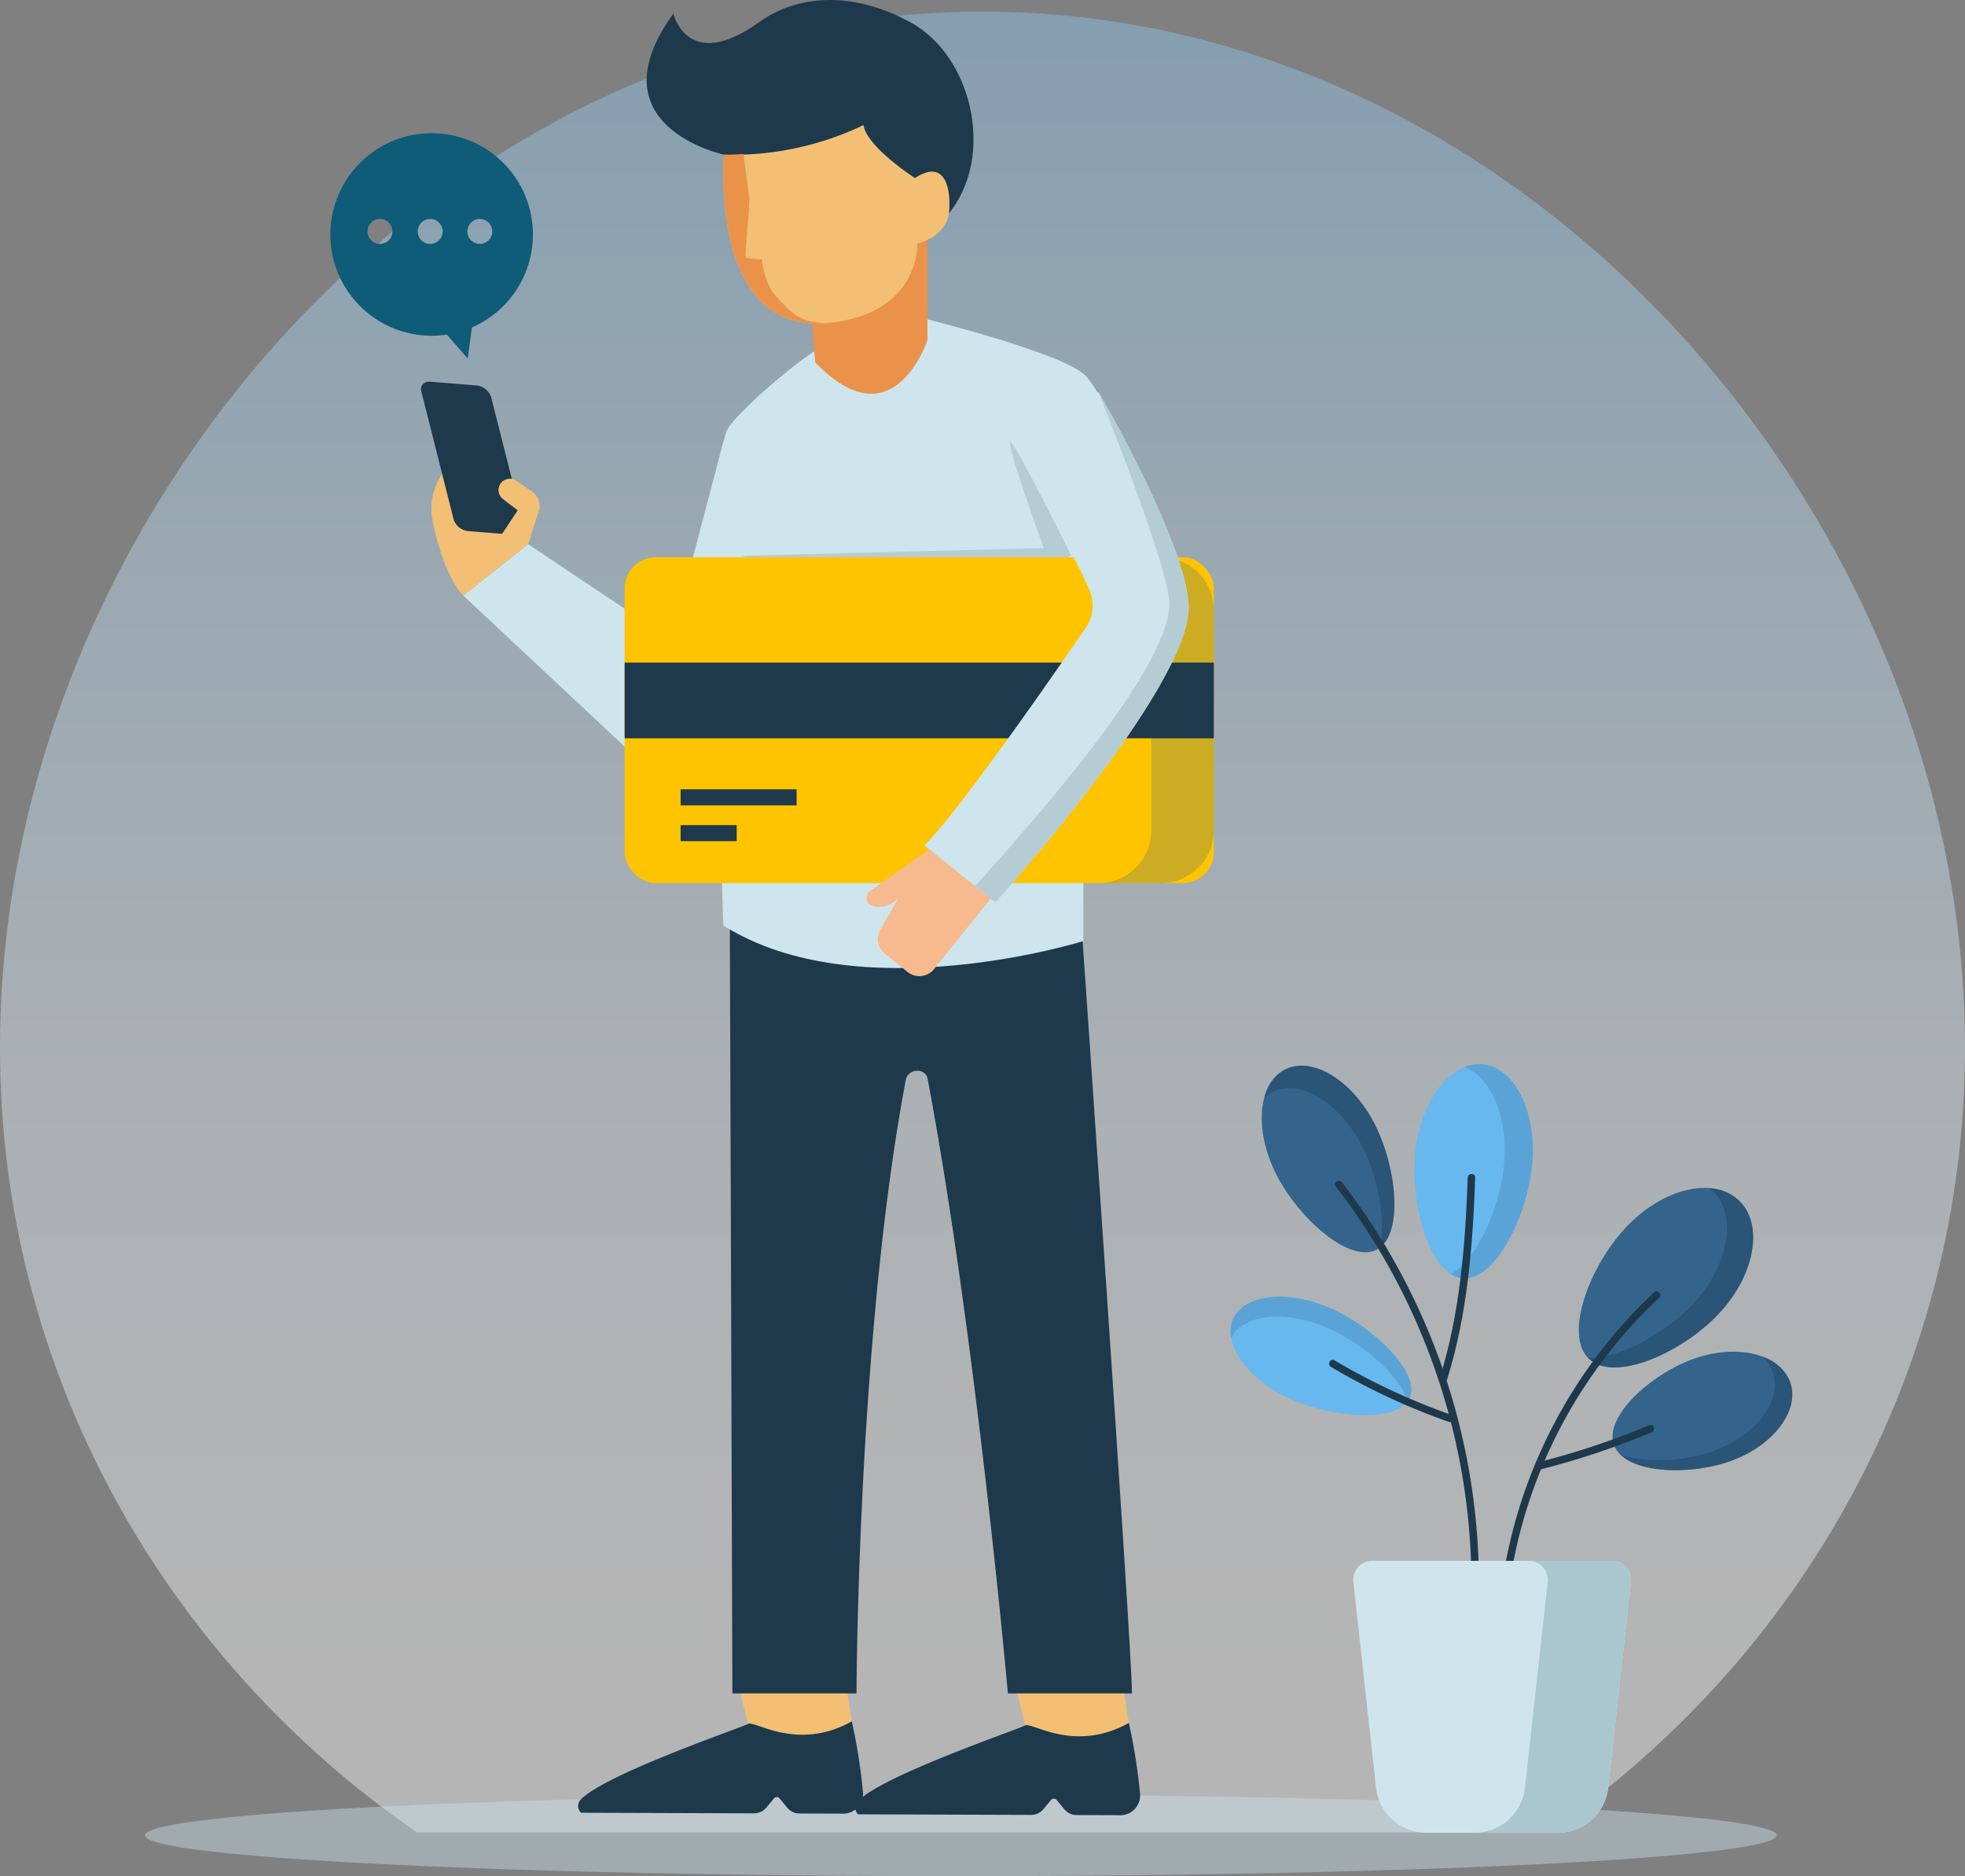 <svg id="man2" xmlns="http://www.w3.org/2000/svg" xmlns:xlink="http://www.w3.org/1999/xlink" width="289.271" height="276.223" viewBox="0 0 289.271 276.223">
  <rect x="0" y="0" width="289.271" height="276.223" fill="#808080" stroke="none"/>
  <defs>
    <linearGradient id="linear-gradient" x1="0.5" y1="0.923" x2="0.5" y2="-0.187" gradientUnits="objectBoundingBox">
      <stop offset="0" stop-color="#fff"/>
      <stop offset="0.126" stop-color="#f8fbfe"/>
      <stop offset="0.305" stop-color="#e5f3fc"/>
      <stop offset="0.516" stop-color="#c6e4f9"/>
      <stop offset="0.752" stop-color="#9bd0f4"/>
      <stop offset="1" stop-color="#67b8ef"/>
    </linearGradient>
  </defs>
  <g id="Group_788" data-name="Group 788">
    <path id="Path_288" data-name="Path 288" d="M258.978,513.364H425.495c37.113-25.583,61.377-67.773,61.377-115.529,0-78.053-64.755-152.543-144.636-152.543S197.6,319.781,197.6,397.835C197.6,445.591,221.865,487.781,258.978,513.364Z" transform="translate(-197.601 -243.579)" opacity="0.42" fill="url(#linear-gradient)"/>
    <ellipse id="Ellipse_23" data-name="Ellipse 23" cx="120.105" cy="6.009" rx="120.105" ry="6.009" transform="translate(21.337 264.205)" fill="#cee5ed" opacity="0.43"/>
    <g id="Group_784" data-name="Group 784" transform="translate(48.633)">
      <g id="Group_783" data-name="Group 783" transform="translate(13.341)">
        <g id="Group_779" data-name="Group 779" transform="translate(23.134 246.381)">
          <path id="Path_289" data-name="Path 289" d="M253.745,337.731l.9,5.664L250.4,348.98l-11.026-5.212-1.257-5.174,13.606-2.247Z" transform="translate(-214.357 -336.346)" fill="#f2bf75"/>
          <path id="Path_290" data-name="Path 290" d="M260.072,351.692l-1.15-1.384a.526.526,0,0,0-.811,0l-1.118,1.346a2.364,2.364,0,0,1-1.83.857l-25.454-.086a1.368,1.368,0,0,1-.07-1.924c3.679-3.813,23.662-10.6,24.654-11.159s7.2,4.125,15.27-.373a86.22,86.22,0,0,1,1.652,10.479,2.906,2.906,0,0,1-2.9,3.106l-6.46-.021A2.331,2.331,0,0,1,260.072,351.692Z" transform="translate(-229.275 -331.921)" fill="#1e394c"/>
        </g>
        <g id="Group_780" data-name="Group 780" transform="translate(63.92 246.61)">
          <path id="Path_291" data-name="Path 291" d="M268.925,337.816l.9,5.664-4.243,5.585-11.026-5.212-1.257-5.174,13.606-2.248Z" transform="translate(-229.535 -336.431)" fill="#f2bf75"/>
          <path id="Path_292" data-name="Path 292" d="M275.254,351.776l-1.15-1.384a.529.529,0,0,0-.811,0l-1.118,1.346a2.366,2.366,0,0,1-1.833.857l-25.454-.083a1.368,1.368,0,0,1-.07-1.924c3.679-3.816,23.665-10.6,24.656-11.159s7.2,4.122,15.268-.374a86.248,86.248,0,0,1,1.653,10.477,2.907,2.907,0,0,1-2.9,3.109l-6.46-.024A2.316,2.316,0,0,1,275.254,351.776Z" transform="translate(-244.454 -332.005)" fill="#1e394c"/>
        </g>
        <path id="Path_293" data-name="Path 293" d="M261.364,268.7l-7.748,29.576L232.527,284.2l-9.542,7.576,27.536,25.775,19.8-18.372Z" transform="translate(-216.752 -204.084)" fill="#cee5ed"/>
        <path id="Path_294" data-name="Path 294" d="M235.447,282.936l-6.137-12.11a2.529,2.529,0,0,0-3.539-1.013h0a9.209,9.209,0,0,0-4.332,9.845c.833,3.869,2.238,8.443,4.5,10.848Z" transform="translate(-219.704 -202.811)" fill="#f2bf75"/>
        <path id="Path_295" data-name="Path 295" d="M228.822,266.121l-6.728-.548c-.975-.078-1.6.548-1.387,1.4l4.772,18.906a2.538,2.538,0,0,0,2.166,1.685l6.728.548c1.567.129,2.472,2.9,1.387-1.395l-4.772-18.909A2.538,2.538,0,0,0,228.822,266.121Z" transform="translate(-220.665 -209.373)" fill="#1e394c"/>
        <path id="Path_296" data-name="Path 296" d="M229.269,280.579l1.411-4.493a2.556,2.556,0,0,0-.809-3.284l-2.338-1.62a1.668,1.668,0,0,0-2.209.271h0a1.666,1.666,0,0,0,.237,2.416l1.077.836,1.1.828-2.606,3.934Z" transform="translate(-213.499 -200.403)" fill="#f2bf75"/>
        <path id="Path_297" data-name="Path 297" d="M296.806,419.217c0-6.607-7.677-116.607-7.677-116.607s-15.5-15.09-23.936-13.492c-8.435-1.6-27.617,9.59-27.617,9.59s.4,113.9.4,120.509h18.272s.126-52.443,7.247-90.317c.32-1.693,2.91-1.859,3.227-.167,7.123,37.874,11.815,90.483,11.815,90.483Z" transform="translate(-192.136 -169.905)" fill="#1e394c"/>
        <path id="Path_298" data-name="Path 298" d="M266.7,262.052s21.569,5.277,24.552,8.719,14.2,24.9,14,32.124c-.234,8.461-14.741,26.524-14.456,25.47v25.487s-33.04,10.324-53-2.295c0,0-2.287-65.462.46-72.754.844-2.244,11.7-11.7,14.916-12.852S266.7,262.052,266.7,262.052Z" transform="translate(-193.29 -215.303)" fill="#cee5ed"/>
        <path id="Path_299" data-name="Path 299" d="M286.9,302.893c-.207,7.545-11.769,22.73-14.061,25.172l-.016.016-.376.282-7.285,6.538-8.776-7.916s16.176-11.53,13.938-26.33c-1.575-10.415-12.39-29.082-12.39-29.082-3.716-2.1-7.357-5.914-10.173-9.362.379-.1.591-.159.591-.159s21.574,5.272,24.554,8.714S287.1,295.665,286.9,302.893Z" transform="translate(-174.95 -215.301)" fill="#cee5ed"/>
        <g id="Group_782" data-name="Group 782" transform="translate(29.982 82.046)">
          <rect id="Rectangle_263" data-name="Rectangle 263" width="86.734" height="47.971" rx="4.552" fill="#ffc400"/>
          <path id="Path_300" data-name="Path 300" d="M266.983,275.188h-9.206a7.789,7.789,0,0,1,7.79,7.787v32.4a7.788,7.788,0,0,1-7.79,7.787h9.206a7.788,7.788,0,0,0,7.79-7.787v-32.4A7.789,7.789,0,0,0,266.983,275.188Z" transform="translate(-188.038 -275.187)" fill="#34648c" opacity="0.25"/>
          <rect id="Rectangle_264" data-name="Rectangle 264" width="86.734" height="11.145" transform="translate(0 15.506)" fill="#1e394c"/>
          <g id="Group_781" data-name="Group 781" transform="translate(8.237 34.161)">
            <rect id="Rectangle_265" data-name="Rectangle 265" width="17.08" height="2.362" fill="#1e394c"/>
            <rect id="Rectangle_266" data-name="Rectangle 266" width="8.257" height="2.362" transform="translate(0 5.27)" fill="#1e394c"/>
          </g>
        </g>
        <path id="Path_301" data-name="Path 301" d="M259.432,257.59v15.316s-4.99,15.316-16.52,3.27l-1.035-12.218Z" transform="translate(-184.878 -222.83)" fill="#ea9249"/>
        <path id="Path_302" data-name="Path 302" d="M244.415,267.424s-19.5-4.13-7.457-20.765c0,0,2.064,8.835,12.618,1.263,5.38-3.861,13.36-4.826,22.259,0,9.52,5.162,12.849,20.994,4.7,29.254l-15.948-3.211Z" transform="translate(-199.805 -244.654)" fill="#1e394c"/>
        <path id="Path_303" data-name="Path 303" d="M237.329,255.864s-2.295,26.5,15.26,24.783c13.709-1.346,13.193-11.7,13.193-11.7s4.474-.919,4.705-4.933-1.035-7.344-5.049-4.705c0,0-7.113-4.589-7.572-7.8A44.579,44.579,0,0,1,237.329,255.864Z" transform="translate(-192.719 -233.094)" fill="#f2bf75"/>
        <path id="Path_304" data-name="Path 304" d="M247.241,303.243a2.81,2.81,0,0,0,.72,3.883l2.975,2.41a2.812,2.812,0,0,0,3.95-.1l9.343-11.63-8.937-6.876-9.716,6.865a1.193,1.193,0,0,0,.03,1.97,2.259,2.259,0,0,0,1.61.33,3.972,3.972,0,0,0,2.577-1.317Z" transform="translate(-179.493 -166.588)" fill="#f6ba8e"/>
        <path id="Path_305" data-name="Path 305" d="M248.245,332.834l10.437,8.4s28.343-31.358,28.461-43.342c.064-6.744-8.126-22.977-13.253-31.734H255.522s13.1,19.726,17.057,29.189a5.729,5.729,0,0,1-.572,5.455C267.221,307.777,253.084,328.18,248.245,332.834Z" transform="translate(-174.137 -208.381)" fill="#cee5ed"/>
        <path id="Path_306" data-name="Path 306" d="M269.2,266.155s10.469,25.957,10.418,31.164c-.1,10.321-22.748,34.867-28.59,41.528l2.964,2.383s28.343-31.358,28.458-43.342C282.515,291.145,274.328,274.912,269.2,266.155Z" transform="translate(-169.445 -208.381)" fill="#b4ccd3"/>
        <path id="Path_307" data-name="Path 307" d="M286.79,285.62l-.578.207H238.862l-.648-.207,44.514-1.142s-5.783-16.044-4.874-15.59S286.79,285.62,286.79,285.62Z" transform="translate(-191.06 -203.786)" fill="#b4ccd3"/>
        <path id="Path_308" data-name="Path 308" d="M245.043,274.1c-1.87-1.978-2.139-5.506-2.139-5.506a7.861,7.861,0,0,1-2.351-.269c-.269-.266.642-7.594.481-8.875-.113-.906-.588-4.439-.857-6.363a27.143,27.143,0,0,1-2.848.1s-2.295,26.5,15.26,24.783C248.314,278.039,246.916,276.085,245.043,274.1Z" transform="translate(-192.719 -230.419)" fill="#ea9249"/>
      </g>
      <path id="Path_309" data-name="Path 309" d="M245.284,264.223a14.908,14.908,0,1,0-12.43,17.374l3.061,3.523.629-4.579A14.913,14.913,0,0,0,245.284,264.223ZM223,268.248a1.837,1.837,0,1,1,1.838-1.835A1.836,1.836,0,0,1,223,268.248Zm7.4,0a1.837,1.837,0,1,1,1.835-1.835A1.837,1.837,0,0,1,230.4,268.248Zm7.306,0a1.837,1.837,0,1,1,1.835-1.835A1.837,1.837,0,0,1,237.709,268.248Z" transform="translate(-215.7 -232.338)" fill="#0e5c77"/>
    </g>
    <g id="Group_787" data-name="Group 787" transform="translate(181.14 156.669)">
      <g id="Group_785" data-name="Group 785">
        <path id="Path_310" data-name="Path 310" d="M304.658,328.319c5.4-5.715,6.728-13.218,2.98-16.757s-11.162-1.773-16.557,3.942-9.235,15.875-5.487,19.414S299.263,334.034,304.658,328.319Z" transform="translate(-232.819 -291.523)" fill="#34648c"/>
        <path id="Path_311" data-name="Path 311" d="M306.759,311.547a6.917,6.917,0,0,0-4.38-1.8,5.631,5.631,0,0,1,.524.424c3.751,3.536,2.416,11.038-2.98,16.756-4.057,4.3-10.678,7.865-15.305,7.862.035.035.059.078.1.113,3.748,3.539,13.669-.884,19.065-6.6S310.508,315.086,306.759,311.547Z" transform="translate(-231.94 -291.508)" fill="#0f2a3f" opacity="0.26"/>
        <path id="Path_312" data-name="Path 312" d="M292.425,317.748c.723-7.709-2.55-14.322-7.306-14.765s-9.2,5.444-9.921,13.156,2.214,17.9,6.973,18.35S291.7,325.46,292.425,317.748Z" transform="translate(-248.015 -302.959)" fill="#67b8ef"/>
        <path id="Path_313" data-name="Path 313" d="M281.744,302.983a5.685,5.685,0,0,0-2.609.382c3.9,1.564,6.417,7.535,5.777,14.384-.6,6.384-3.977,13.962-7.822,16.133a3.87,3.87,0,0,0,1.706.607c4.756.446,9.534-9.028,10.254-16.74S286.5,303.426,281.744,302.983Z" transform="translate(-244.64 -302.959)" fill="#34648c" opacity="0.25"/>
        <path id="Path_314" data-name="Path 314" d="M283.379,311.684c-3.3-6.495-9.222-10.109-13.228-8.075s-4.581,8.95-1.282,15.445,10.754,13.126,14.76,11.092S286.678,318.179,283.379,311.684Z" transform="translate(-262.125 -302.818)" fill="#34648c"/>
        <path id="Path_315" data-name="Path 315" d="M283.152,311.684c-3.3-6.495-9.222-10.109-13.228-8.075a6.247,6.247,0,0,0-3.063,4.189,5.067,5.067,0,0,1,1.228-.884c4.006-2.034,9.929,1.58,13.228,8.075,2.314,4.557,3.469,10.8,2.571,14.827C287.308,327.232,286.306,317.894,283.152,311.684Z" transform="translate(-261.898 -302.818)" fill="#0f2a3f" opacity="0.26"/>
        <path id="Path_316" data-name="Path 316" d="M279.9,317.467c-6.36-2.848-12.852-2.174-14.5,1.5s2.171,8.972,8.529,11.82,15.805,3.5,17.455-.183S286.253,320.313,279.9,317.467Z" transform="translate(-265.013 -281.458)" fill="#67b8ef"/>
        <path id="Path_317" data-name="Path 317" d="M279.891,317.467c-6.36-2.848-12.852-2.174-14.5,1.5a4.743,4.743,0,0,0-.287,2.792c1.757-3.547,8.147-4.168,14.419-1.36,5.116,2.292,10.5,7.021,11.544,10.7a2.873,2.873,0,0,0,.309-.494C293.022,326.928,286.248,320.313,279.891,317.467Z" transform="translate(-265.008 -281.458)" fill="#34648c" opacity="0.25"/>
        <path id="Path_318" data-name="Path 318" d="M303.282,334.833c6.347-2.26,10.291-7.47,8.808-11.632s-7.833-5.707-14.18-3.445-13.244,8.521-11.761,12.683S296.933,337.095,303.282,334.833Z" transform="translate(-229.699 -276.382)" fill="#34648c"/>
        <path id="Path_319" data-name="Path 319" d="M311.355,322.777a6.542,6.542,0,0,0-4.213-3.813,5.625,5.625,0,0,1,1.644,2.343c1.481,4.165-2.461,9.372-8.811,11.635-4.294,1.529-9.931,1.792-13.594.519,2.907,2.8,10.646,2.913,16.165.949C308.894,332.149,312.839,326.939,311.355,322.777Z" transform="translate(-228.964 -275.958)" fill="#0f2a3f" opacity="0.26"/>
        <path id="Path_320" data-name="Path 320" d="M280.8,363.285a72.017,72.017,0,0,1,22.563-46.94c.516-.489-.263-1.266-.779-.779A73.181,73.181,0,0,0,279.7,363.285c-.056.707,1.045.7,1.1,0Z" transform="translate(-240.243 -281.951)" fill="#1e394c"/>
        <path id="Path_321" data-name="Path 321" d="M291.912,370.929a96.9,96.9,0,0,0-20.118-61.343c-.425-.553-1.381-.005-.951.556a95.964,95.964,0,0,1,19.967,60.786.551.551,0,0,0,1.1,0Z" transform="translate(-255.362 -292.167)" fill="#1e394c"/>
        <path id="Path_322" data-name="Path 322" d="M277.567,339.214c3-9.568,3.773-19.731,4.138-29.7.027-.709-1.075-.709-1.1,0-.365,9.883-1.126,19.927-4.1,29.41-.212.677.849.967,1.061.293Z" transform="translate(-245.673 -292.803)" fill="#1e394c"/>
        <path id="Path_323" data-name="Path 323" d="M270.675,320.2a98.4,98.4,0,0,0,17.332,8.091c.664.25.951-.814.293-1.064a97.146,97.146,0,0,1-17.068-7.978c-.6-.379-1.155.575-.556.951Z" transform="translate(-255.897 -275.63)" fill="#1e394c"/>
        <path id="Path_324" data-name="Path 324" d="M298.46,322.765a117.249,117.249,0,0,1-16.3,5.447.552.552,0,0,0,.293,1.064,117.964,117.964,0,0,0,16.3-5.447c.645-.269.363-1.336-.293-1.064Z" transform="translate(-236.756 -269.621)" fill="#1e394c"/>
      </g>
      <g id="Group_786" data-name="Group 786" transform="translate(18.068 73.125)">
        <path id="Path_325" data-name="Path 325" d="M271.755,333.263l3.345,30.3a7.474,7.474,0,0,0,7.432,6.653h19.314a7.474,7.474,0,0,0,7.432-6.653l3.345-30.3a2.783,2.783,0,0,0-2.768-3.09H274.522A2.783,2.783,0,0,0,271.755,333.263Z" transform="translate(-271.738 -330.173)" fill="#cee5ed"/>
        <path id="Path_326" data-name="Path 326" d="M298.644,330.173h-12.25a2.786,2.786,0,0,1,2.768,3.09l-3.348,30.3a7.474,7.474,0,0,1-7.43,6.653h12.25a7.474,7.474,0,0,0,7.432-6.653l3.345-30.3A2.783,2.783,0,0,0,298.644,330.173Z" transform="translate(-260.525 -330.173)" fill="#aac6ce"/>
      </g>
    </g>
  </g>
</svg>
